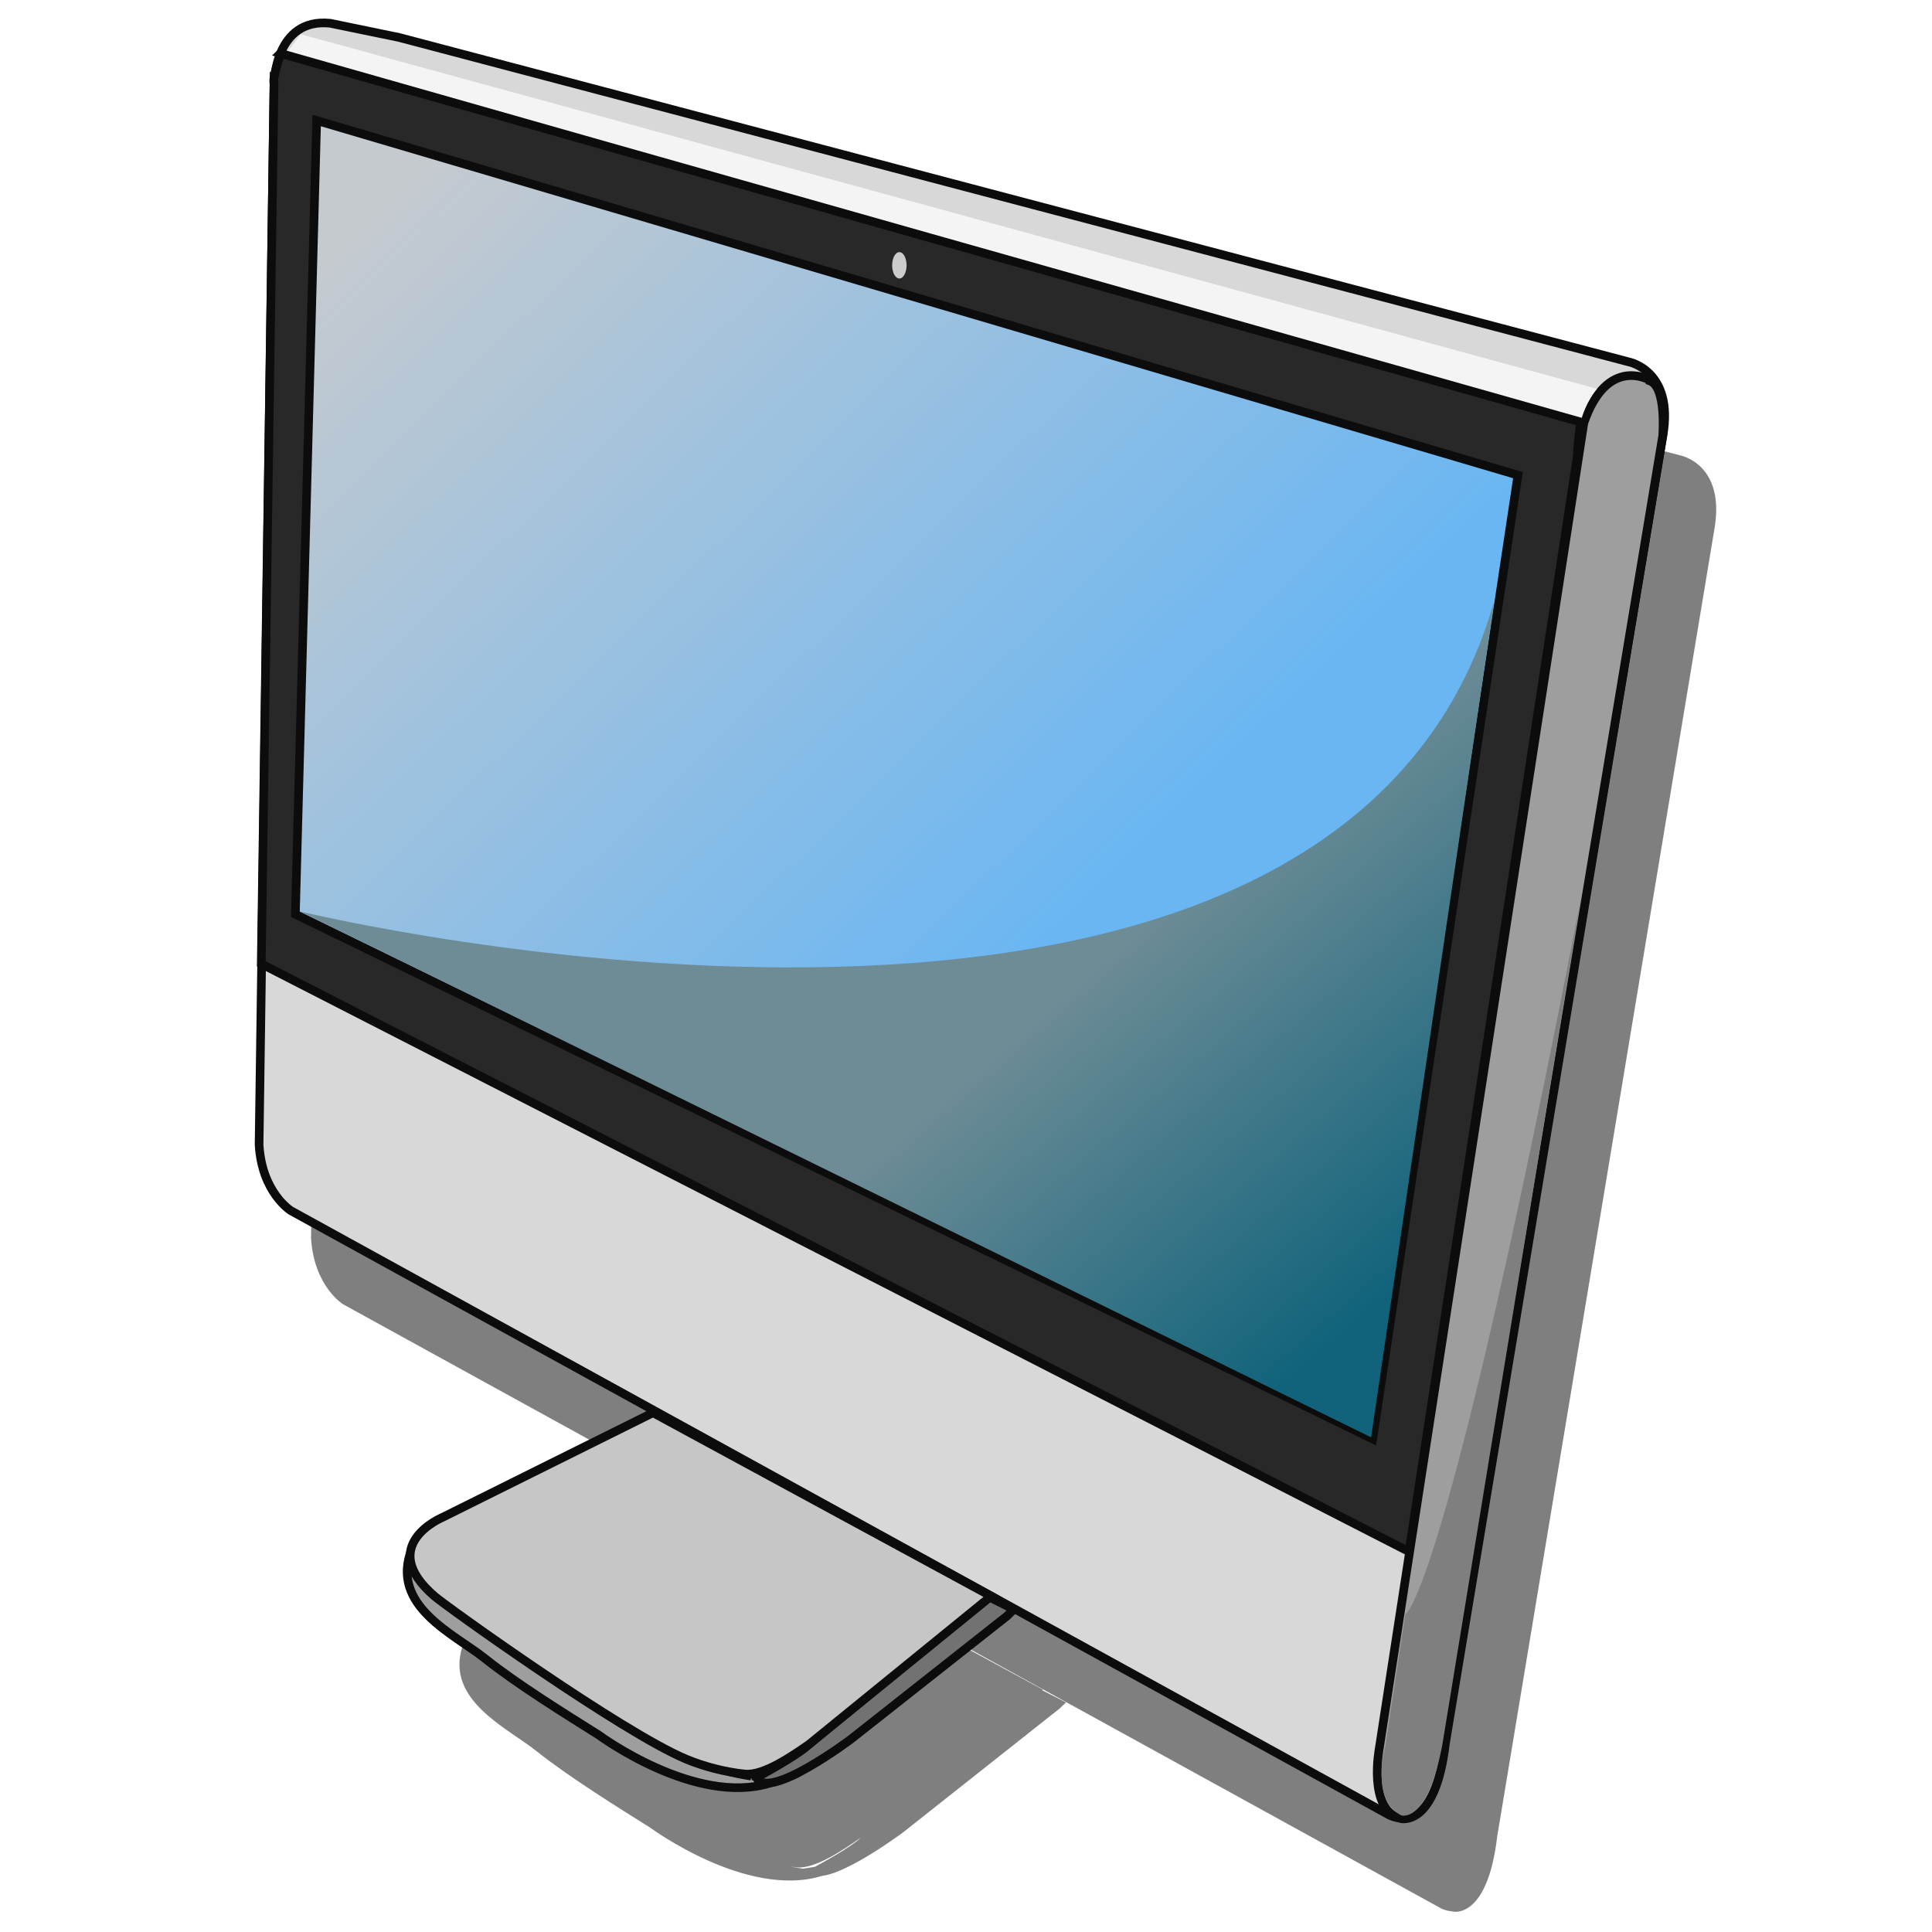 <?xml version="1.0" encoding="UTF-8" standalone="no"?><svg xmlns:rdf="http://www.w3.org/1999/02/22-rdf-syntax-ns#" xmlns="http://www.w3.org/2000/svg" version="1.1" xml:space="preserve" height="219" viewBox="-0.419 -0.126 219 219" width="219" enable-background="new -0.419 -0.126 164 209" y="0px" x="0px" xmlns:cc="http://creativecommons.org/ns#" xmlns:xlink="http://www.w3.org/1999/xlink" xmlns:dc="http://purl.org/dc/elements/1.1/">		<defs>		<linearGradient id="linearGradient4014" y2="106.1" gradientUnits="userSpaceOnUse" y1="22.64" x2="94.81" x1="13.65">			<stop stop-color="#c5cacf" offset="0"/>			<stop stop-color="#69b6f3" offset="1"/>		</linearGradient>		<filter id="filter4101">			<feGaussianBlur stdDeviation="2.036"/>		</filter>		<linearGradient id="linearGradient3006" y2="115.8" gradientUnits="userSpaceOnUse" x2="89.76" gradientTransform="matrix(0.98,0,0,0.98,28.468,1.979)" y1="154.6" x1="123.3">			<stop stop-color="#10637b" offset="0"/>			<stop stop-color="#6d8c96" offset="1"/>		</linearGradient>	</defs>	<path d="m44.81,17.14c-3.901,0.22-4.962,3.913-5.25,5.844-0.111,0.505-0.173,0.971-0.094,1.156l-1.469,101.8,0.031,0.031-0.281,20.91c0.329,5.583,3.688,7.656,3.688,7.656l42.16,23.19-24.62,12.25s-3.436,1.45-3.719,4.156c-1.991,6.216,5.16,9.378,8.594,12.12,3.695,2.956,9.424,6.508,13.19,8.875,0,0,11.05,8.16,19.72,5.562,0.012-0.001,0.019,0.001,0.031,0,0.031-0.009,0.063-0.022,0.094-0.031,3.114-0.372,9.344-5.031,9.344-5.031l18.09-14.31,0.75-0.719-2.75-1.406,0.094-0.062-39-21.16,0.219-0.219,84.91,46.72c0.399,0.167,0.774,0.259,1.125,0.281,0.042,0.013,0.082,0.02,0.125,0.031,0,0,4.006,1.042,5.156-8.688l25.12-151.2c1.315-7.555-3.938-8.531-3.938-8.531l-142.2-37.54c-3.942-0.821-7.969-1.625-7.969-1.625-0.28-0.18-0.65-0.19-1-0.17zm56.53,199.1c-1.037,1.037-4.29,2.816-5.312,3.375-0.73,0.115-1.375,0.219-1.375,0.219-0.555-0.09-1.046-0.154-1.5-0.25,0.248,0.034,0.506,0.069,0.75,0.094,2.174,0.225,5.558-2.136,7.438-3.438z" fill-opacity="0.502" transform="matrix(0.98,0,0,0.98,-2.153,-3.738)" filter="url(#filter4101)" stroke-miterlimit="4" fill="#000"/>	<path d="m84.72,201.2c-2.178-0.352-3.311-0.685-5.391-1.508-2.025-0.803-4.555-2.498-6.438-3.682-7.609-4.785-13.76-8.57-21.55-13.82-6.028-4.065-5.089-6.718-5.089-6.718-2.532,6.436,4.83,9.625,8.289,12.39,3.621,2.897,9.228,6.37,12.92,8.69,0,0,10.92,8.088,19.43,5.432,8.509-2.656-2.174-0.785-2.174-0.785z" stroke="#0c0c0c" stroke-width="0.98" fill="#9e9e9e"/>	<path d="m114.5,182.3-2.876-1.446-20.38,16.79c-1.183,1.183-5.912,3.724-5.912,3.724,1.288,2.736,10.7-4.346,10.7-4.346l17.74-14,0.725-0.724z" stroke="#0c0c0c" stroke-width="0.98" fill="#727272"/>	<path d="m30.65,9.348s0.081-7.483,6.357-6.839c0,0,3.943,0.805,7.806,1.609l139.4,36.78s5.151,0.965,3.862,8.369l-25.27,150.9s-1.409,7.282-5.634,5.512l-124.6-68.56s-3.299-2.012-3.621-7.483l1.69-120.3z" stroke="#0c0c0c" stroke-width="0.98" fill="#d8d8d8"/>	<path d="m186.6,42.98s-4.828-2.897-7.484,4.828l-23.18,150.2s-1.368,7.042,2.414,8.008c0,0,3.944,1.045,5.07-8.491l24.63-148.2c-0.001,0,0.483-5.553-1.448-6.277z" stroke="#0c0c0c" stroke-width="0.98" fill="#9e9e9e"/>	<path d="M33.67,3.755,180.6,43.95s-1.288,1.449-1.851,3.783l-146.5-42.09z" fill="#f4f4f4"/>	<path d="m74.03,159.8-24.26,12.06s-7.656,3.156-0.937,8.949c1.361,1.173,21.28,15.45,28.53,18.47,2.042,0.851,4.44,1.464,6.638,1.69,2.13,0.221,5.439-2.086,7.28-3.361l20.65-16.8-38.21-20.73" stroke="#0c0c0c" stroke-width="0.98" fill="#c6c6c6"/>	<path d="m31.43,5.867s-1.026,2.918-0.785,3.481l-1.448,99.78,130.1,66.63,19.07-124.1s0.121-2.414,0.402-3.942c-49.1-13.92-98.28-27.78-147.4-41.79z" stroke="#0c0c0c" stroke-width="0.98" fill="#282828"/>	<polygon transform="matrix(0.98,0,0,0.98,28.468,1.979)" stroke="#0c0c0c" points="7.151,11.79,4.688,103.6,129.3,164.3,146.1,52.81" fill="url(#linearGradient4014)"/>	<path fill="url(#linearGradient3006)" d="M168.9,68.41,155,162.8,33.63,103.2s116.7,28.31,135.2-34.77z"/>	<path fill="#7f7f7f" d="m178.8,101.6-15.69,95.84c-1.69,9.294-4.708,8.208-4.708,8.208-3.5-1.851-1.81-7.725-1.81-7.725l2.293-15.09c0.001,0,4.442-1.252,19.92-81.23z"/>	<ellipse cx="74.55" cy="28.54" rx="0.835" ry="1.526" transform="matrix(0.98,0,0,0.98,28.468,1.979)" fill="#CCC"/></svg>